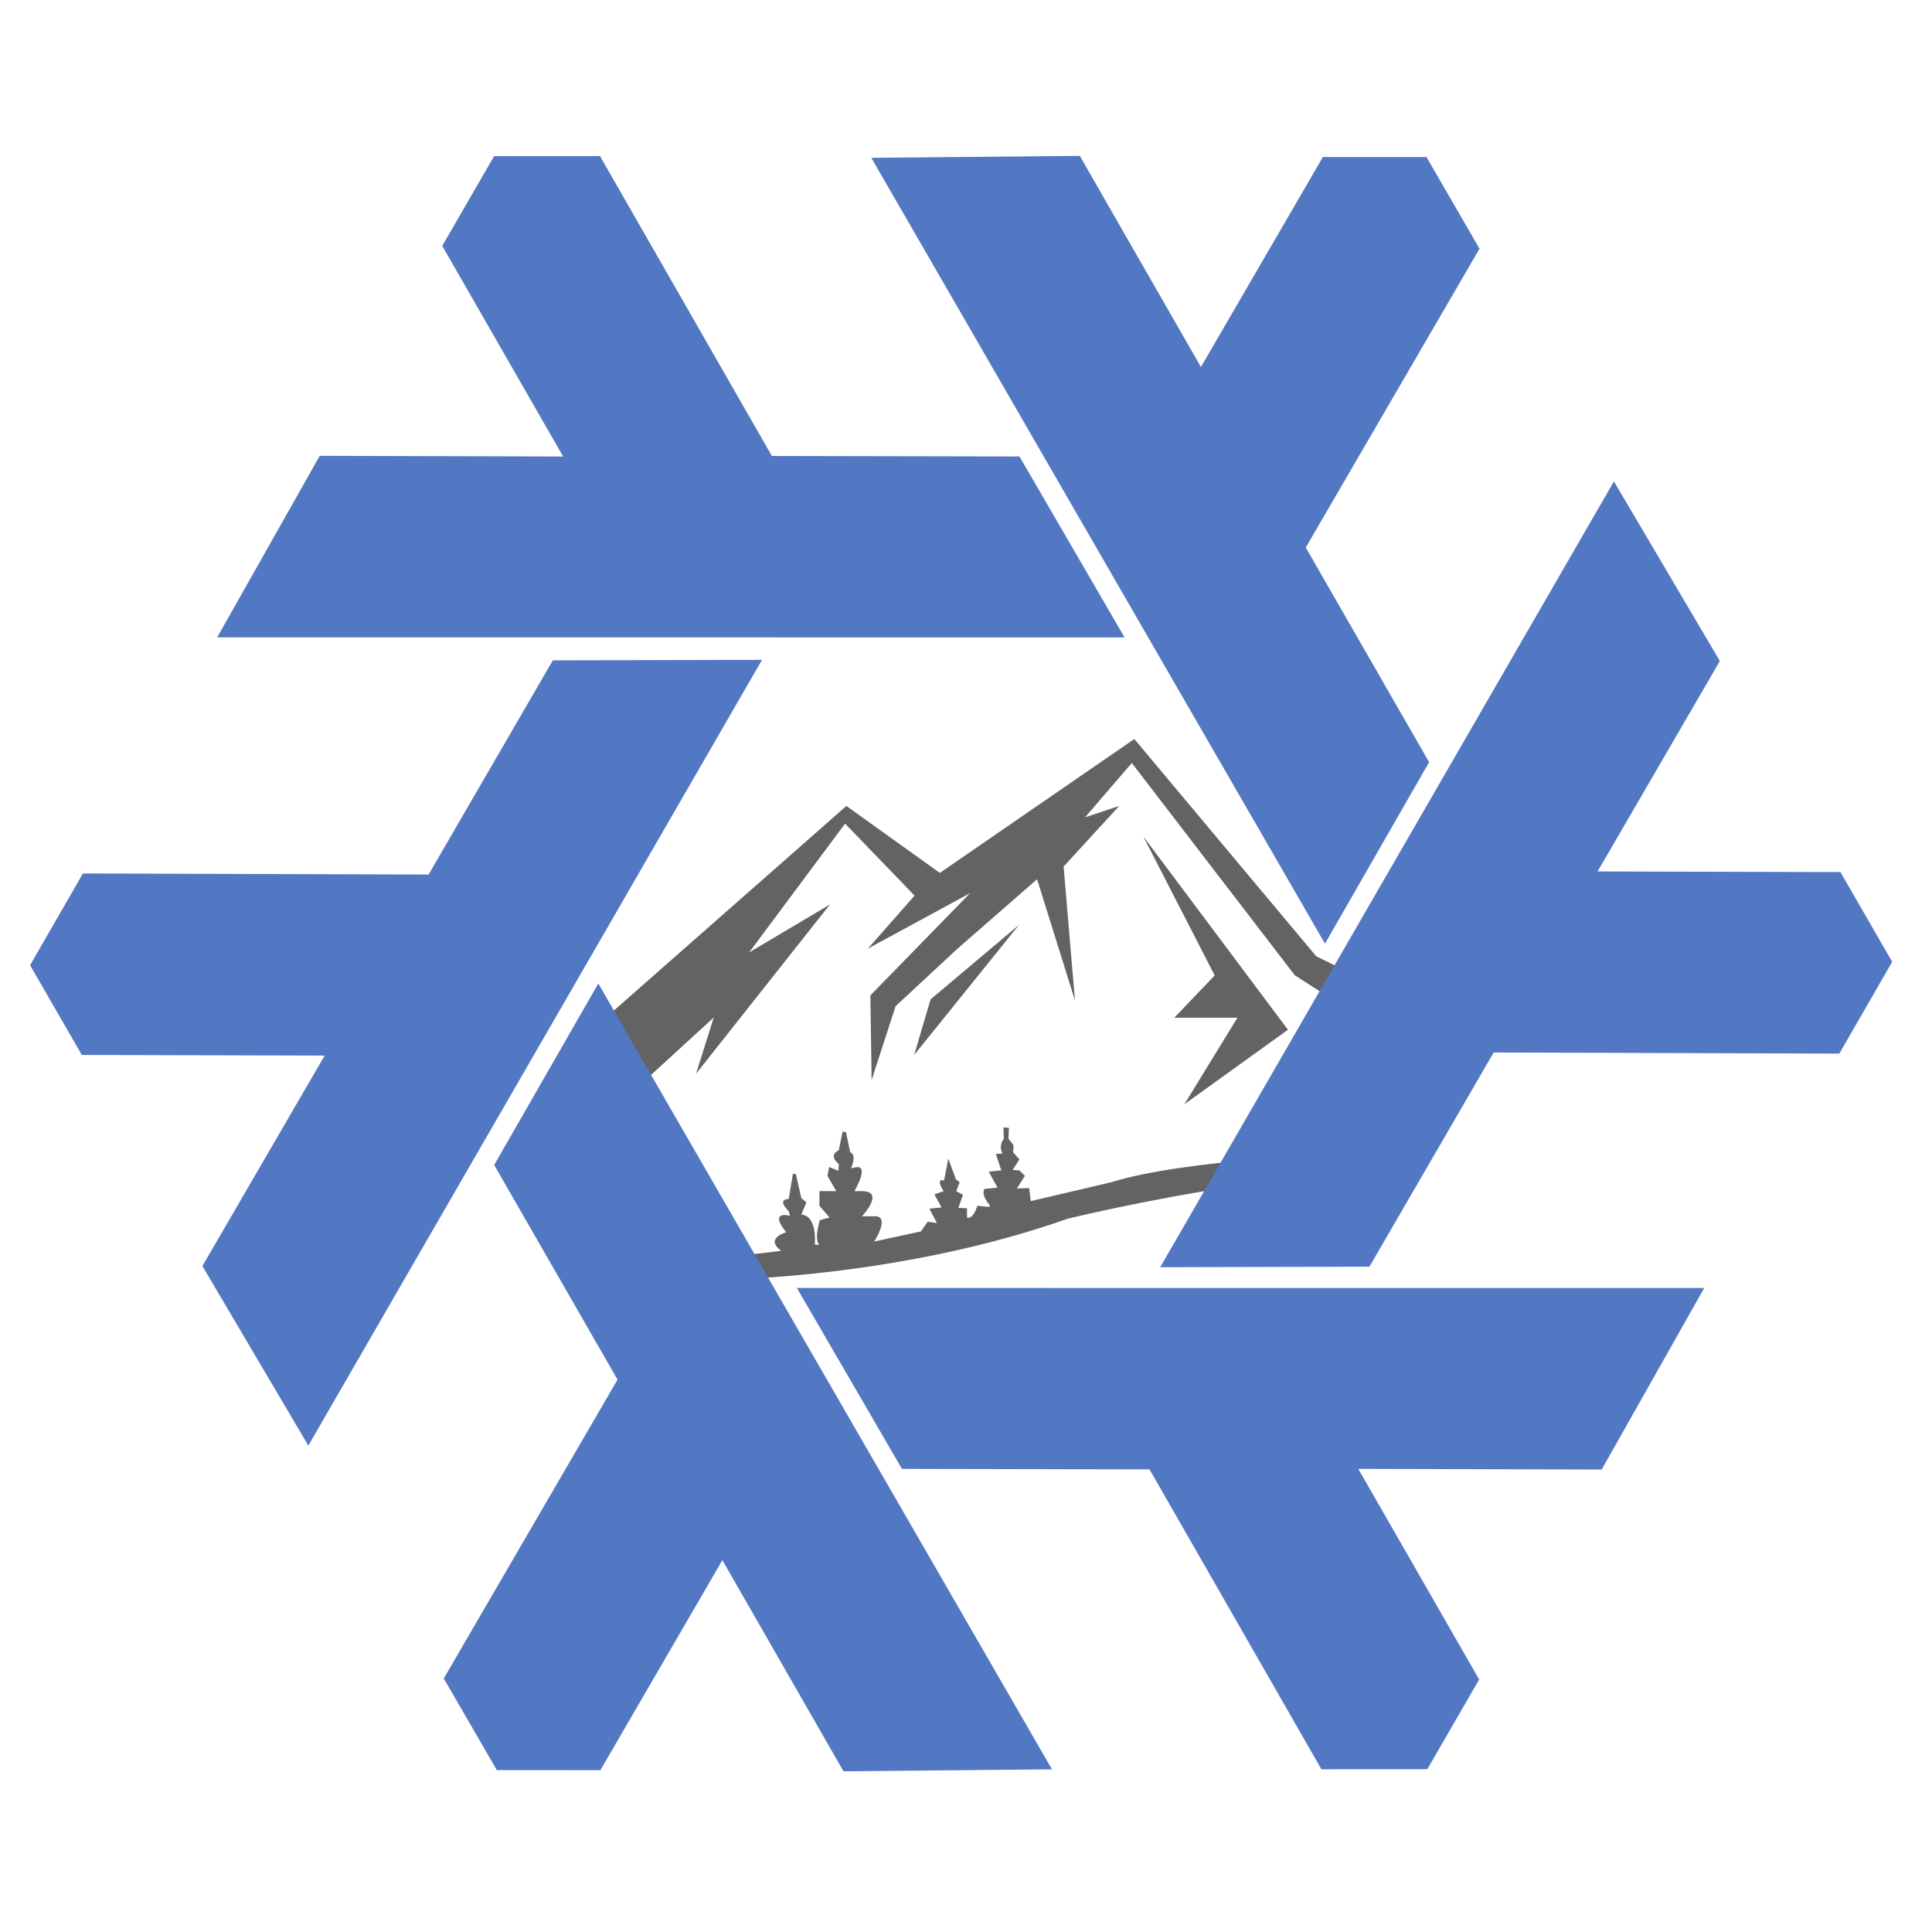 <?xml version="1.0" encoding="UTF-8" standalone="no"?>
<!-- Created with Inkscape (http://www.inkscape.org/) -->

<svg
  width="400mm"
  height="400mm"
  viewBox="0 0 400 400"
  version="1.1"
  id="svg5"
  xml:space="preserve"
  inkscape:version="1.2.1 (9c6d41e410, 2022-07-14)"
  sodipodi:docname="logo.svg"
  xmlns:inkscape="http://www.inkscape.org/namespaces/inkscape"
  xmlns:sodipodi="http://sodipodi.sourceforge.net/DTD/sodipodi-0.dtd"
  xmlns:xlink="http://www.w3.org/1999/xlink"
  xmlns="http://www.w3.org/2000/svg"
  xmlns:svg="http://www.w3.org/2000/svg"
>
  <rect x="0" y="0" width="400" height="400" fill="#333333" stroke="none"/>
  <sodipodi:namedview
    id="namedview7"
    pagecolor="#505050"
    bordercolor="#eeeeee"
    borderopacity="1"
    inkscape:showpageshadow="0"
    inkscape:pageopacity="0"
    inkscape:pagecheckerboard="0"
    inkscape:deskcolor="#505050"
    inkscape:document-units="mm"
    showgrid="false"
    inkscape:zoom="0.64693624"
    inkscape:cx="230.31636"
    inkscape:cy="837.79509"
    inkscape:window-width="2560"
    inkscape:window-height="1410"
    inkscape:window-x="0"
    inkscape:window-y="0"
    inkscape:window-maximized="1"
    inkscape:current-layer="layer5"
  ><inkscape:page
      x="0"
      y="0"
      width="400"
      height="400"
      id="page1150"
      inkscape:export-filename="logo.png"
      inkscape:export-xdpi="96.012001"
      inkscape:export-ydpi="96.012001"
    /><inkscape:page
      x="410"
      y="0"
      width="677.333"
      height="381"
      id="page1152"
    /></sodipodi:namedview><defs
    id="defs2"
  ><clipPath
      clipPathUnits="userSpaceOnUse"
      id="clipPath1138"
    ><path
        d="M 0,1080 H 1920 V 0 H 0 Z"
        id="path1136"
      /></clipPath></defs><g
    inkscape:groupmode="layer"
    id="layer4"
    inkscape:label="background"
    transform="translate(25.355,-8.604)"
    style="display: inline; fill: #ffffff; fill-opacity: 1"
  ><g
      style="display: inline; fill: #ffffff; fill-opacity: 1"
      transform="matrix(0.07,0,0,0.07,-6,97.779)"
      inkscape:label="(pdf) background"
      id="layer1-3"
    ><rect
        y="-2102.425"
        x="-1045.605"
        height="7145.461"
        width="7947.036"
        id="rect995"
        style="opacity: 1; fill: #ffffff; fill-opacity: 1; stroke-width: 10.361"
      /></g></g><g
    inkscape:groupmode="layer"
    id="layer2"
    inkscape:label="mountain"
    transform="matrix(0.487,0,0,0.487,-127.889,117.909)"
    style="display: inline; fill: #636363; fill-opacity: 1"
  ><g
      id="g1116"
      transform="matrix(0.353,0,0,-0.353,434.486,265.905)"
      style="fill: #636363; fill-opacity: 1"
    ><path
        d="m 0,0 532.394,468.507 112.564,-80.62 234.253,161.239 219.042,-261.633 174.93,-86.705 171.887,120.17 334.648,-415.269 -223.605,229.691 41.07,-100.395 -156.677,223.606 -91.267,-130.817 12.17,85.972 -217.522,-143.774 112.564,117.127 -86.704,40.309 42.59,-43.352 -82.14,43.352 -57.803,37.268 -196.225,255.549 -56.282,-65.409 41.071,13.691 -66.93,-73.014 13.69,-161.24 -45.634,146.028 -95.831,-83.662 -74.535,-69.211 -28.901,-88.986 -1.522,101.915 120.169,123.212 -123.211,-66.93 56.282,63.888 -83.662,86.704 -115.605,-155.155 97.352,57.803 -161.24,-203.832 21.296,67.719 -153.634,-140.732 59.324,92.789 z"
        style="fill: #636363; fill-opacity: 1; fill-rule: nonzero; stroke: none"
        id="path1118"
      /></g><g
      id="g1120"
      transform="matrix(0.353,0,0,-0.353,695.82,151.068)"
      style="fill: #636363; fill-opacity: 1"
    ><path
        d="m 0,0 -106.479,-89.746 -19.774,-66.93 z"
        style="fill: #636363; fill-opacity: 1; fill-rule: nonzero; stroke: none"
        id="path1122"
      /></g><g
      id="g1124"
      transform="matrix(0.353,0,0,-0.353,748.667,113.505)"
      style="fill: #636363; fill-opacity: 1"
    ><path
        d="m 0,0 85.972,-167.324 -48.676,-50.929 h 76.057 l -63.888,-104.226 124.732,89.747 z"
        style="fill: #636363; fill-opacity: 1; fill-rule: nonzero; stroke: none"
        id="path1126"
      /></g><g
      id="g1128"
      transform="matrix(0.353,0,0,-0.353,944.811,185.68)"
      style="fill: #636363; fill-opacity: 1"
    ><path
        d="m 0,0 v -58.563 l 91.268,-92.79 z"
        style="fill: #636363; fill-opacity: 1; fill-rule: nonzero; stroke: none"
        id="path1130"
      /></g><g
      id="g1132"
      transform="matrix(0.353,0,0,-0.353,410,381)"
      style="fill: #636363; fill-opacity: 1"
    ><g
        id="g1134"
        clip-path="url(#clipPath1138)"
        style="fill: #636363; fill-opacity: 1"
      ><g
          id="g1140"
          transform="translate(148.507,330.817)"
          style="fill: #636363; fill-opacity: 1"
        ><path
            d="m 0,0 c 0,0 92.789,-118.648 313.353,-106.479 0,0 208.394,3.041 406.14,73.014 0,0 375.719,92.788 538.479,42.591 0,0 290.535,-68.681 363.549,-116.481 0,0 -153.633,93.665 -222.084,101.27 l 6.591,17.746 -13.182,2.028 8.112,10.331 -1.014,4.374 -9.633,2.535 5.07,11.662 -5.07,6.085 -6.085,22.816 -7.606,-24.338 -3.55,-3.549 4.057,-11.155 -9.634,-4.056 5.07,-12.169 -10.14,-6.591 -23.831,3.042 5.07,16.732 -2.028,6.592 h -12.169 l 7.098,16.731 -1.013,5.579 -14.197,-0.507 9.633,16.732 -6.085,4.563 -7.098,27.887 c 0,0 -6.084,-26.366 -8.619,-28.901 -2.536,-2.535 -6.592,-3.549 -6.592,-3.549 l 5.07,-16.732 h -8.62 l -3.549,-4.564 7.606,-15.212 -14.198,-2.027 -0.506,-11.662 c 0,0 -176.451,29.408 -236.79,20.281 0,0 -192.168,-6.592 -278.873,-33.972 L 675.38,-12.17 673.353,3.549 658.648,3.042 l 9.634,15.211 -6.592,6.592 -8.112,0.507 8.112,12.675 -7.606,8.62 0.508,8.621 -6.085,7.605 0.507,13.183 -6.591,0.507 0.507,-13.69 c 0,0 -7.099,-8.113 -1.521,-17.747 l -8.113,-0.507 6.592,-19.774 -15.212,-1.522 10.648,-19.267 -15.718,-1.521 c 0,0 -5.07,-6.085 6.084,-19.267 v -2.537 l -14.704,1.522 c 0,0 -4.563,-16.732 -12.423,-14.197 v 11.155 l -10.394,0.507 5.578,15.719 -8.113,4.378 4.056,10.832 -4.563,3.549 L 576,39.042 570.93,12.676 c 0,0 -11.155,3.687 -0.507,-12.861 l -11.155,-3.872 8.62,-15.718 -14.705,-1.521 9.127,-17.24 -11.155,1.521 -8.113,-11.662 -56.281,-12.169 c 0,0 20.788,31.944 -0.507,30.423 h -14.197 c 0,0 28.394,30.054 0,30.238 h -9.127 c 0,0 19.267,32.635 1.014,28.579 l -5.07,-1.014 c 0,0 7.605,16.225 -1.015,19.267 l -5.07,24.338 -4.057,0.507 -4.563,-22.309 c 0,0 -13.69,-5.578 0,-16.733 l -0.507,-8.112 -11.155,4.563 -2.028,-10.648 10.648,-18.438 h -20.282 v -17.562 l 12.169,-14.197 -11.661,-3.042 c 0,0 -7.099,-21.296 -1.015,-29.916 l -5.07,0.507 c 0,0 3.549,34.479 -16.226,36 l 6.085,14.705 -6.085,5.07 -6.591,28.901 -3.549,0.507 -5.071,-30.423 c 0,0 -15.211,0.508 0,-14.704 l 1.522,-5.577 c 0,0 -26.367,7.605 -4.564,-19.774 0,0 -26.366,-7.099 -6.084,-22.31 0,0 -78.592,-10.648 -95.831,-6.592 0,0 18.76,26.873 -5.578,19.775 0,0 11.155,24.844 -4.056,22.817 0,0 3.549,20.788 -3.55,18.253 l -7.606,30.93 -6.084,-30.93 -5.577,0.507 c 0,0 0.507,-16.733 4.563,-18.253 0,0 -25.352,7.605 -4.563,-19.268 0,0 -27.381,5.577 -5.07,-25.352 l -1.522,-2.535 -11.155,9.633 -13.69,1.522 c 0,0 21.296,25.858 -3.549,25.351 l -4.057,-1.52 c 0,0 23.325,31.943 -2.535,25.858 l -5.577,-0.507 c 0,0 17.746,22.449 1.014,22.126 0,0 4.563,14.889 -3.55,15.396 l -3.042,18.253 -6.591,-18.253 c 0,0 -6.592,-6.453 0,-15.396 0,0 -20.789,-2.858 -1.015,-20.604 0,0 -36,0.507 -6.084,-26.366 0,0 -39.042,8.112 -8.62,-25.353 0,0 -168.844,45.127 -171.38,72.508"
            style="fill: #636363; fill-opacity: 1; fill-rule: nonzero; stroke: none"
            id="path1142"
          /></g><g
          id="g1144"
          transform="translate(854.31,203.549)"
          style="fill: #636363; fill-opacity: 1"
        ><path
            d="m 0,0 c 0,0 248.451,88.226 354.929,78.085 0,0 130.818,-12.169 144,-22.31 0,0 -175.436,22.31 -242.366,-40.563 0,0 117.634,56.586 273.803,24.236 0,0 110.535,-11.053 0,28.496 L 427.944,87.212 c 0,0 112.563,4.057 161.239,-7.099 l 248.45,-51.718 c 0,0 -141.971,63.887 -204.844,66.929 0,0 -195.719,35.493 -362.029,0 C 270.76,95.324 9.126,33.465 0,0"
            style="fill: #636363; fill-opacity: 1; fill-rule: nonzero; stroke: none"
            id="path1146"
          /></g></g></g></g><g
    inkscape:groupmode="layer"
    id="layer5"
    inkscape:label="cuts"
    transform="translate(-3.0429838e-6)"
    style="display: inline; opacity: 1; fill: #5277c3; fill-opacity: 1; stroke-width: 11.051"
  ><path
      style="fill: #ffffff; stroke-width: 2.924"
      d="M 112.491,202.53 142.556,260.2 90.567,277.939 73.113,240.114 Z"
      id="path378"
    /><path
      style="fill: #ffffff; stroke-width: 2.924"
      d="m 207.334,265.746 c 3.74,-0.803 42.681,-14.64 44.781,-14.998 2.1,-0.357 62.258,-3.923 62.258,-3.923 l 79.065,3.611 2.544,18.628 -21.428,23.088 c 0,0 -100.535,-0.51 -104.745,-0.968 -4.21,-0.459 -69.205,-10.953 -68.105,-13.368 1.1,-2.415 5.631,-12.07 5.631,-12.07 z"
      id="path380"
    /></g><g
    inkscape:label="Nix logo"
    inkscape:groupmode="layer"
    id="layer1"
    style="display: inline"
  ><g
      id="nix_logo"
      transform="matrix(0.773,0,0,0.773,4.941,32.523)"
    ><g
        transform="translate(-154.749,536.814)"
        style="display: inline; opacity: 1; fill: #5277c3; fill-opacity: 1"
        inkscape:label="gradient-logo"
        id="layer3"
      ><g
          style="display: inline; fill: #5277c3; fill-opacity: 1; stroke-width: 11.051"
          transform="matrix(0.09,0,0,0.09,142.324,-453.106)"
          id="g955"
        ><g
            transform="matrix(11.048,0,0,11.048,-1572.289,9377.711)"
            id="g869"
            style="fill: #5277c3; fill-opacity: 1"
          ><path
              style="display: inline; opacity: 1; fill: #ffffff; fill-opacity: 1; stroke-width: 3.785"
              d="m 547.998,-709.856 -37.951,70.334 158.68,4.804 -0.181,-89.434 z"
              id="path1420"
              transform="translate(-4.2539062e-7)"
            /><g
              transform="rotate(-60,226.358,-449.372)"
              id="g932"
              style="fill: #5277c3; fill-opacity: 1; stroke-width: 11.051"
            ><path
                sodipodi:nodetypes="cccccccccc"
                inkscape:connector-curvature="0"
                id="path3336-6"
                d="m 449.719,-420.513 122.197,211.675 -56.157,0.527 -32.624,-56.869 -32.856,56.565 -27.902,-0.011 -14.291,-24.69 46.81,-80.49 -33.229,-57.826 z"
                style="display: inline; opacity: 1; fill: #5277c3; fill-opacity: 1; fill-rule: evenodd; stroke: none; stroke-width: 33.154; stroke-linecap: butt; stroke-linejoin: round; stroke-miterlimit: 4; stroke-dasharray: none; stroke-opacity: 1"
              /></g><path
              sodipodi:nodetypes="cccccccccc"
              inkscape:connector-curvature="0"
              id="path4260-0"
              d="m 309.549,-710.388 122.197,211.675 -56.157,0.527 -32.624,-56.869 -32.856,56.565 -27.902,-0.011 -14.291,-24.69 46.81,-80.49 -33.229,-57.826 z"
              style="color: #000000; clip-rule: nonzero; display: inline; overflow: visible; visibility: visible; opacity: 1; isolation: auto; mix-blend-mode: normal; color-interpolation: sRGB; color-interpolation-filters: linearRGB; solid-color: #000000; solid-opacity: 1; fill: #5277c3; fill-opacity: 1; fill-rule: evenodd; stroke: none; stroke-width: 33.154; stroke-linecap: butt; stroke-linejoin: round; stroke-miterlimit: 4; stroke-dasharray: none; stroke-dashoffset: 0; stroke-opacity: 1; color-rendering: auto; image-rendering: auto; shape-rendering: auto; text-rendering: auto; enable-background: accumulate"
            /><use
              x="0"
              y="0"
              xlink:href="#path3336-6"
              inkscape:transform-center-x="124.43045"
              inkscape:transform-center-y="151.59082"
              id="use3439-6"
              transform="rotate(60,728.236,-692.24)"
              width="100%"
              height="100%"
              style="fill: #5277c3; fill-opacity: 1; stroke-width: 11.051"
            /><use
              x="0"
              y="0"
              xlink:href="#path3336-6"
              inkscape:transform-center-x="59.669705"
              inkscape:transform-center-y="-139.94592"
              id="use3449-5"
              transform="rotate(180,477.504,-570.819)"
              width="100%"
              height="100%"
              style="fill: #5277c3; fill-opacity: 1; stroke-width: 11.051"
            /><use
              style="display: inline; fill: #5277c3; fill-opacity: 1; stroke-width: 11.051"
              x="0"
              y="0"
              xlink:href="#path4260-0"
              id="use4354-5"
              transform="rotate(120,407.339,-716.084)"
              width="100%"
              height="100%"
            /><use
              style="display: inline; fill: #5277c3; fill-opacity: 1; stroke-width: 11.051"
              x="0"
              y="0"
              xlink:href="#path4260-0"
              id="use4362-2"
              transform="rotate(-120,407.288,-715.87)"
              width="100%"
              height="100%"
            /></g></g></g></g></g>
</svg>
